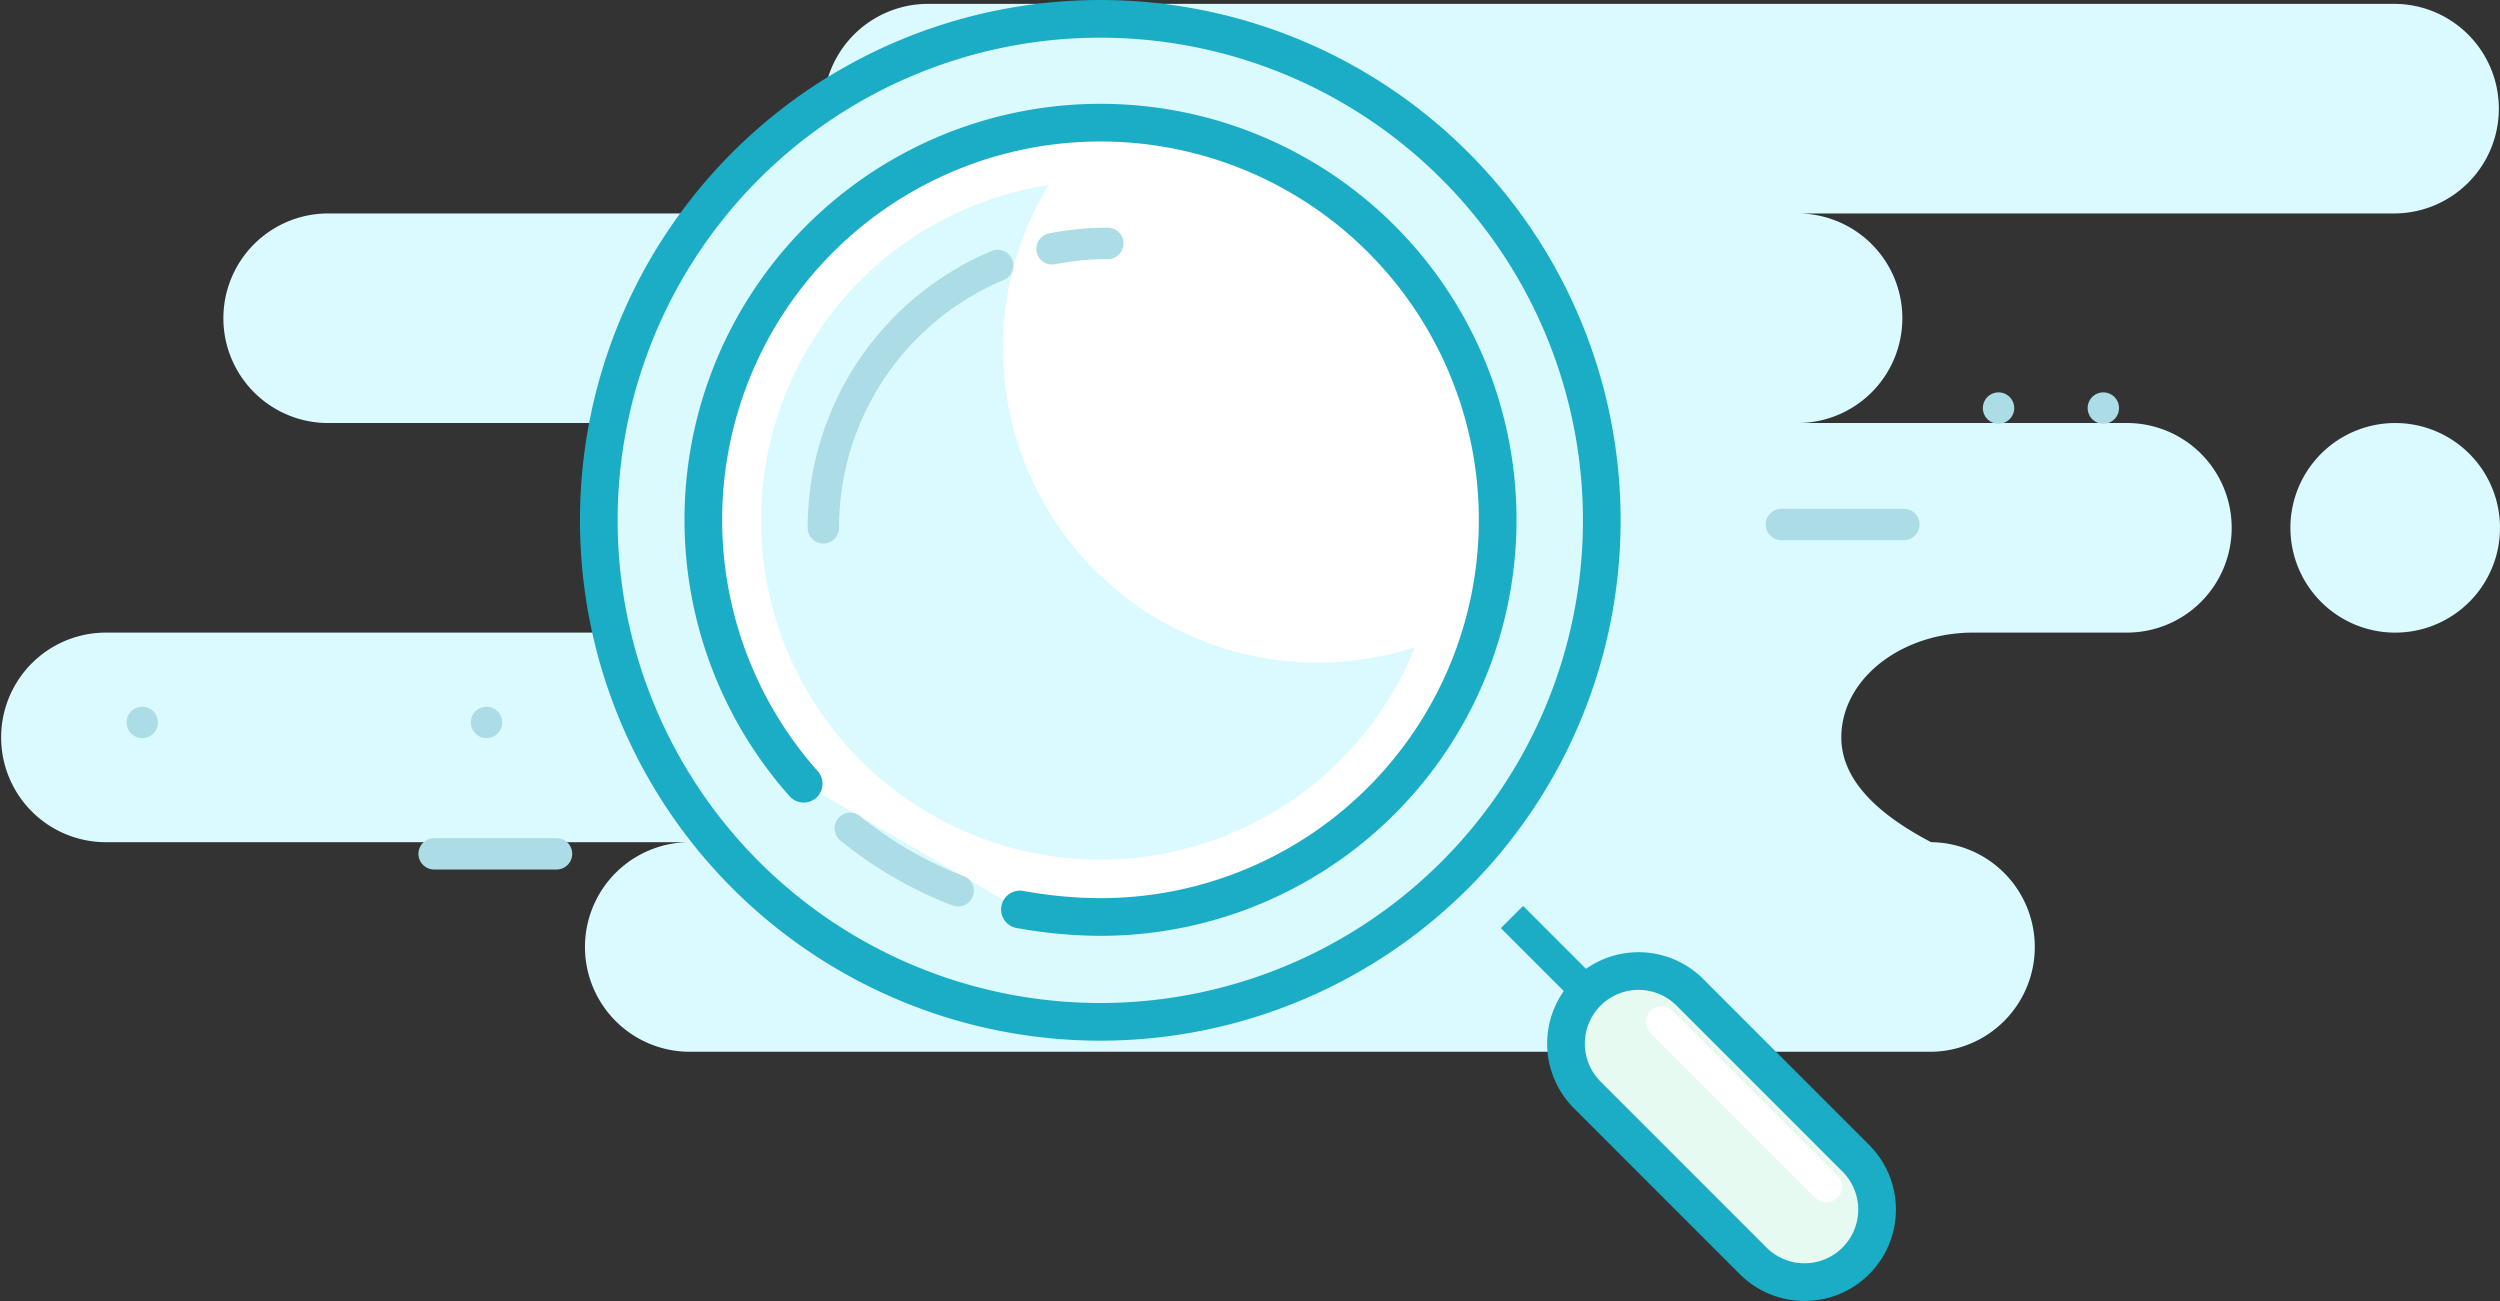 <svg xmlns="http://www.w3.org/2000/svg" width="100%" height="100%" viewBox="0 0 199.057 103.588">
  <rect x="0" y="0" width="199.057" height="103.588" fill="#333333" stroke="none"/>
  <g id="Grupo_10535" data-name="Grupo 10535" transform="translate(-70.97 -97.842)">
    <path id="Trazado_4268" data-name="Trazado 4268" d="M237.713,65a8.344,8.344,0,0,1,0,16.687H190.035a8.344,8.344,0,1,1,0,16.687h26.223a8.344,8.344,0,1,1,0,16.687H204.131c-5.81,0-10.52,3.736-10.52,8.344q0,4.608,7.152,8.344a8.344,8.344,0,0,1,0,16.687H101.83a8.344,8.344,0,0,1,0-16.687H55.344a8.344,8.344,0,0,1,0-16.687h47.678a8.344,8.344,0,1,0,0-16.687h-29.8a8.344,8.344,0,1,1,0-16.687H120.9A8.344,8.344,0,0,1,120.9,65Zm0,33.375a8.344,8.344,0,1,1-8.344,8.344A8.344,8.344,0,0,1,237.713,98.375Z" transform="translate(23.97 33.15)" fill="#dbfaff" fill-rule="evenodd"/>
    <path id="Trazado_4269" data-name="Trazado 4269" d="M126.931,145.861A39.93,39.93,0,1,0,87,105.93,39.93,39.93,0,0,0,126.931,145.861Z" transform="translate(31.648 33.342)" fill="#dbfafe" stroke="#1cadc6" stroke-width="3"/>
    <path id="Trazado_4270" data-name="Trazado 4270" d="M119.188,135.57a36.581,36.581,0,0,0,6.4.6,31.624,31.624,0,1,0-23.62-10.613" transform="translate(32.992 34.686)" fill="#fff" fill-rule="evenodd"/>
    <path id="Trazado_4271" data-name="Trazado 4271" d="M119.188,135.57a36.581,36.581,0,0,0,6.4.6,31.624,31.624,0,1,0-23.62-10.613" transform="translate(32.992 34.686)" fill="none" stroke="#1cadc6" stroke-linecap="round" stroke-width="3"/>
    <path id="Trazado_4272" data-name="Trazado 4272" d="M103.8,120.075a31.577,31.577,0,0,0,8.587,4.973" transform="translate(34.872 43.722)" fill="none" stroke="#acdce5" stroke-linecap="round" stroke-width="2.5"/>
    <path id="Trazado_4273" data-name="Trazado 4273" d="M148,126l7.152,7.152" transform="translate(43.357 44.859)" fill="none" stroke="#1cadc6" stroke-width="2.5"/>
    <path id="Trazado_4274" data-name="Trazado 4274" d="M153.3,131.3a5.778,5.778,0,0,0,0,8.17l13.214,13.214a5.777,5.777,0,1,0,8.17-8.17L161.472,131.3A5.778,5.778,0,0,0,153.3,131.3Z" transform="translate(44.051 45.552)" fill="#e7faf1" stroke="#1cadc6" stroke-width="3" fill-rule="evenodd"/>
    <path id="Trazado_4275" data-name="Trazado 4275" d="M158,133l13.112,13.112" transform="translate(45.277 46.203)" fill="none" stroke="#fff" stroke-linecap="round" stroke-width="2.5"/>
    <path id="Trazado_4276" data-name="Trazado 4276" d="M117.1,90.092a25.049,25.049,0,0,0,32.81,23.8,27.014,27.014,0,1,1-29.18-36.79A24.928,24.928,0,0,0,117.1,90.092Z" transform="translate(33.729 35.473)" fill="#dbfaff" fill-rule="evenodd"/>
    <path id="Trazado_4277" data-name="Trazado 4277" d="M124.647,81a22.76,22.76,0,0,0-4.435.434m-4.332,1.325A22.654,22.654,0,0,0,102,103.647" transform="translate(34.528 36.221)" fill="none" stroke="#acdce5" stroke-linecap="round" stroke-width="2.5"/>
    <path id="Trazado_4278" data-name="Trazado 4278" d="M176.259,101.27h-9.745M183.8,92h0Zm8.344,0h0Z" transform="translate(46.299 38.333)" fill="none" stroke="#acdce5" stroke-linecap="round" stroke-linejoin="round" stroke-width="2.5"/>
    <path id="Trazado_4279" data-name="Trazado 4279" d="M90.3,123.462H80.553M84.725,113h0ZM57.31,113h0Z" transform="translate(24.983 42.364)" fill="none" stroke="#acdce5" stroke-linecap="round" stroke-linejoin="round" stroke-width="2.5"/>
  </g>
</svg>
